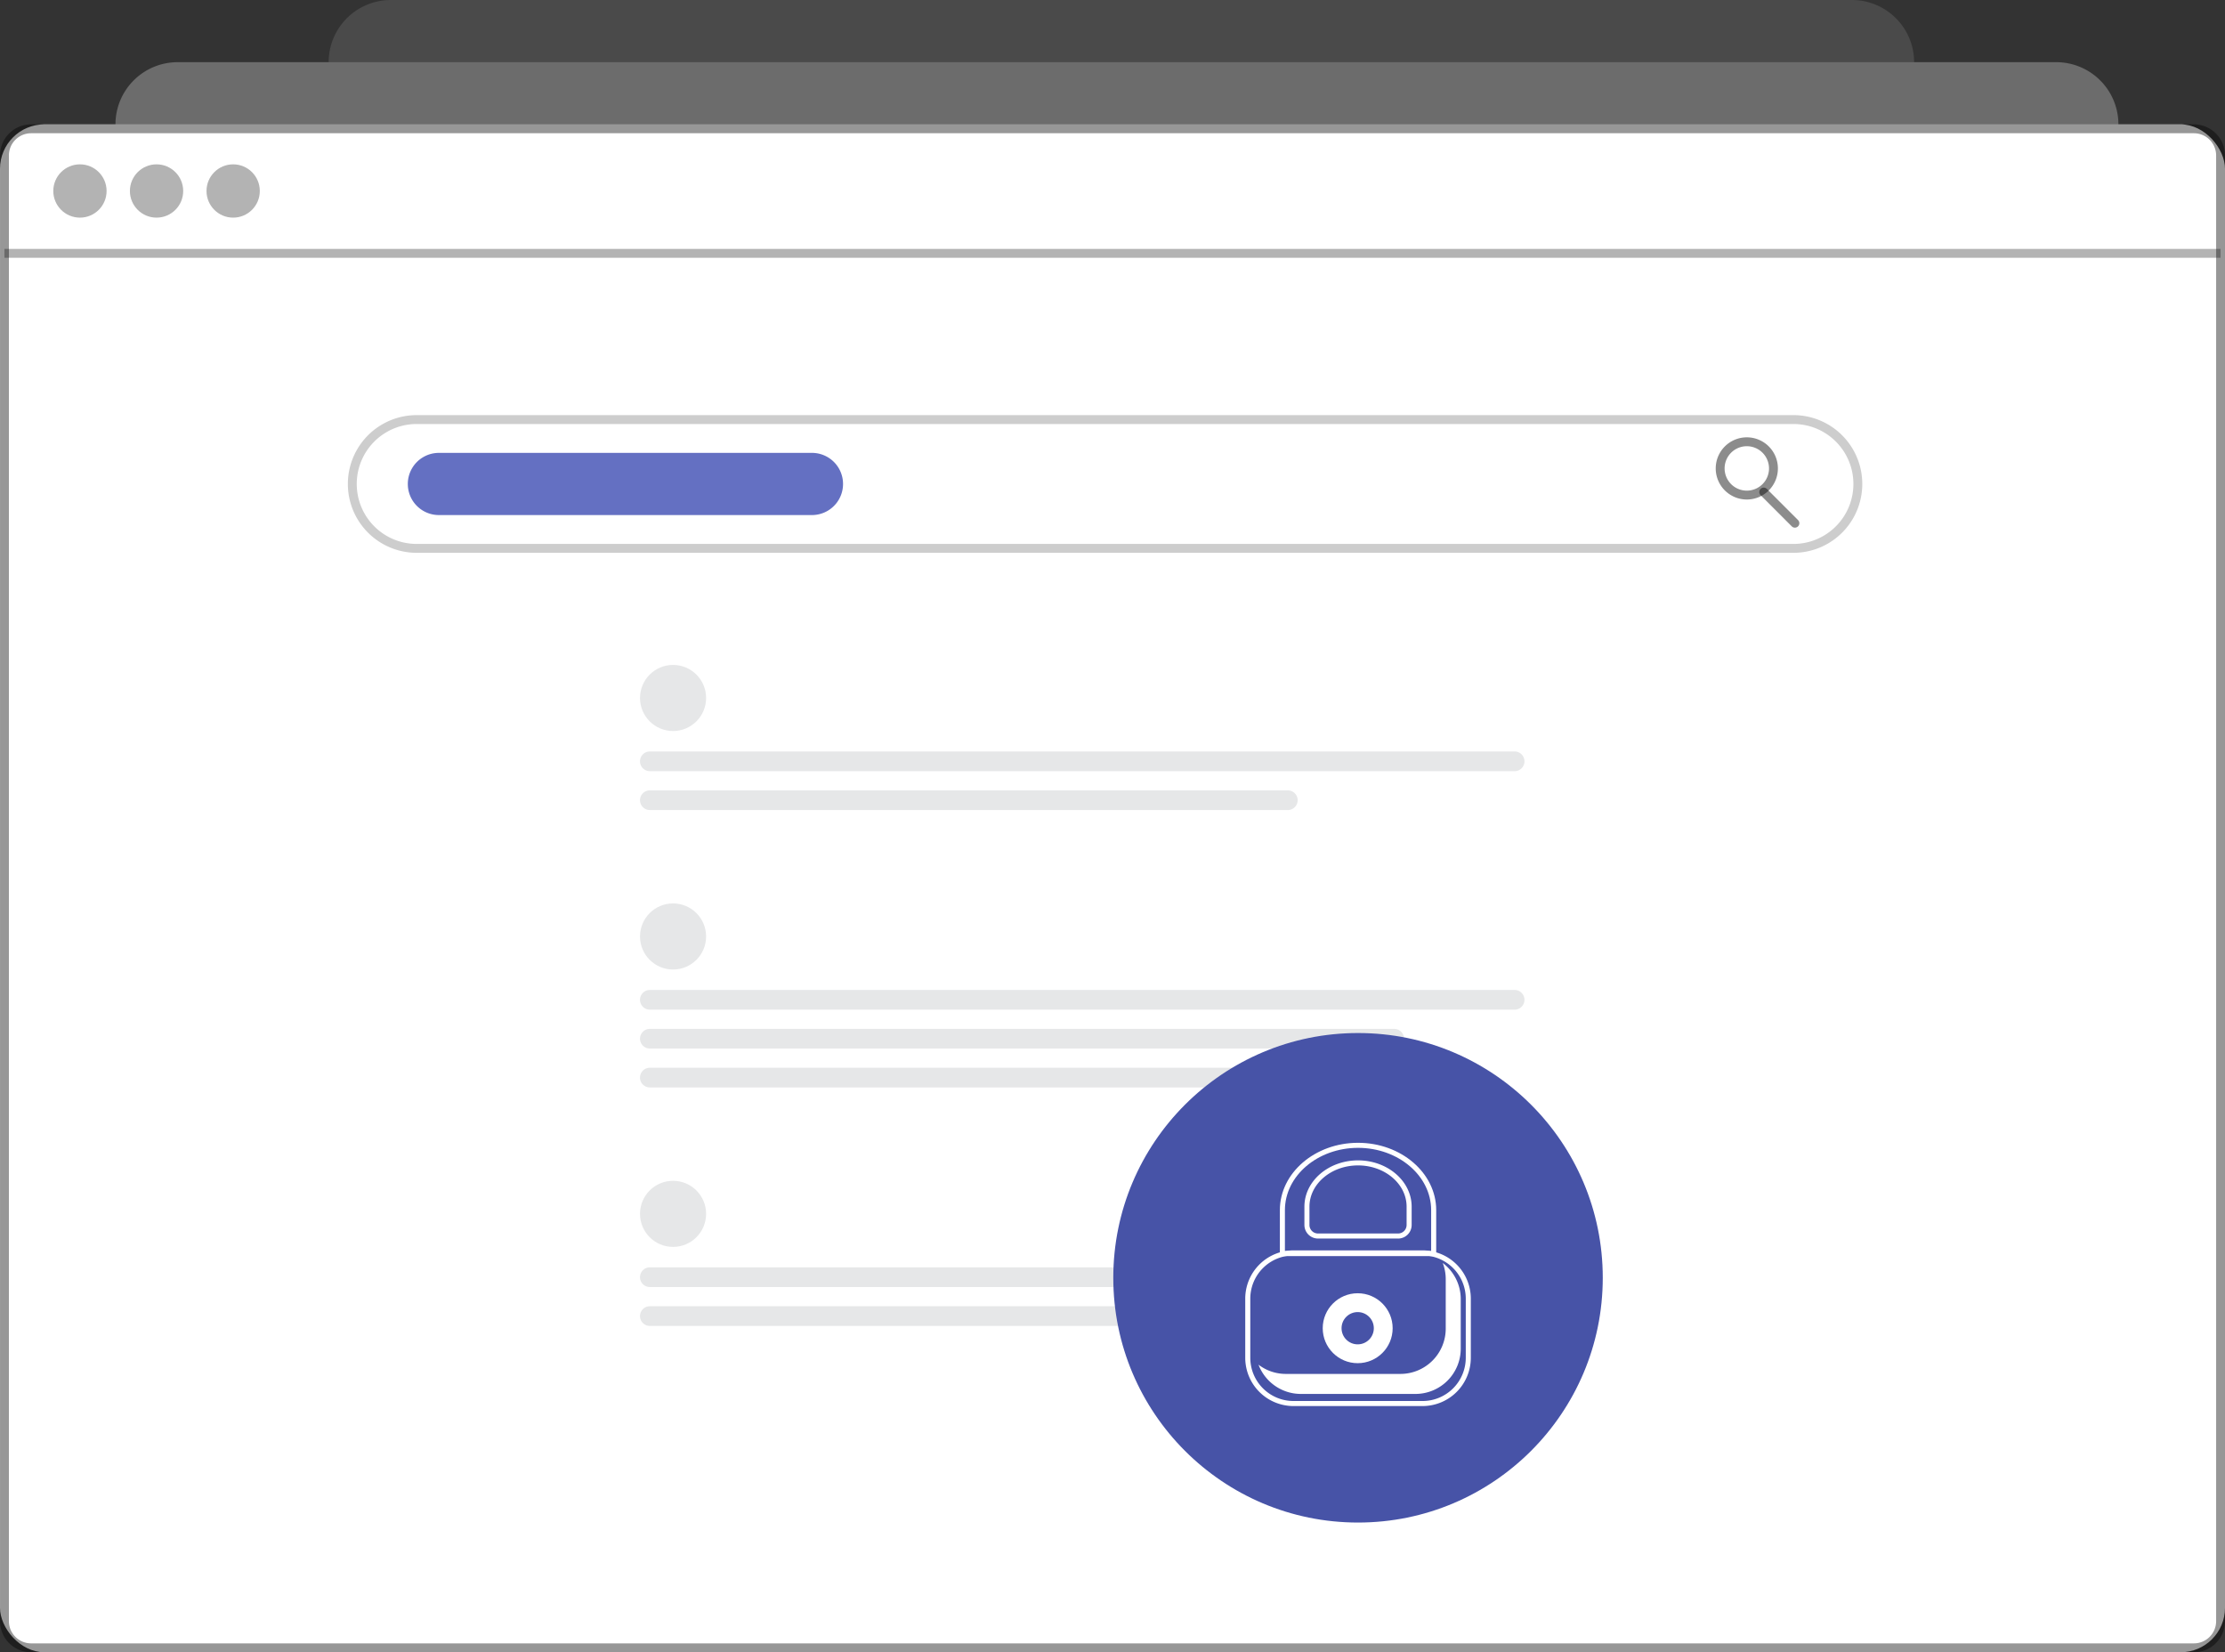 <svg xmlns="http://www.w3.org/2000/svg" width="501" height="372" viewBox="0 0 501 372">
  <rect x="0" y="0" width="501" height="372" fill="#333333" stroke="none"/>
  <g id="Group_324" data-name="Group 324" transform="translate(-1194 -236)">
    <g id="Group_58" data-name="Group 58" transform="translate(-6191 -3868)">
      <rect id="Rectangle_326" data-name="Rectangle 326" width="501" height="344" rx="10" transform="translate(7385 4132)" fill="#fff"/>
      <g id="Group_50" data-name="Group 50" transform="translate(491.531 6)">
        <path id="Path_74" data-name="Path 74" d="M699.7,197.268h-487a7.008,7.008,0,0,0-7,7v330a7.008,7.008,0,0,0,7,7h487a7.008,7.008,0,0,0,7-7v-330a7.008,7.008,0,0,0-7-7Zm5,337a5,5,0,0,1-5,5h-487a5,5,0,0,1-5-5v-330a5,5,0,0,1,5-5h487a5,5,0,0,1,5,5Z" transform="translate(6687.772 3928.732)" opacity="0.41"/>
        <rect id="Rectangle_325" data-name="Rectangle 325" width="499" height="2" transform="translate(6894.469 4154.04)" opacity="0.3"/>
        <circle id="Ellipse_35" data-name="Ellipse 35" cx="6" cy="6" r="6" transform="translate(6905.469 4135)" opacity="0.3"/>
        <circle id="Ellipse_36" data-name="Ellipse 36" cx="6" cy="6" r="6" transform="translate(6922.719 4135)" opacity="0.3"/>
        <circle id="Ellipse_37" data-name="Ellipse 37" cx="6" cy="6" r="6" transform="translate(6939.969 4135)" opacity="0.3"/>
        <path id="Path_75" data-name="Path 75" d="M609.524,293.732h-310a15.5,15.5,0,1,1,0-31h310a15.5,15.5,0,0,1,0,31Zm-310-29a13.5,13.5,0,1,0,0,27h310a13.5,13.5,0,0,0,0-27Z" transform="translate(6687.772 3928.732)" opacity="0.198"/>
        <path id="Path_79" data-name="Path 79" d="M388.524,285.232h-84a7,7,0,1,1,0-14h84a7,7,0,0,1,0,14Z" transform="translate(6687.772 3928.732)" fill="#6470c2"/>
        <path id="Path_80" data-name="Path 80" d="M599.024,281.732a7,7,0,1,1,7-7A7,7,0,0,1,599.024,281.732Zm0-12a5,5,0,1,0,5,5,5,5,0,0,0-5-5Z" transform="translate(6687.772 3928.732)" opacity="0.452"/>
        <path id="Path_81" data-name="Path 81" d="M609.852,288.065a1,1,0,0,1-.707-.293l-7.026-7.026a1,1,0,0,1,1.414-1.414l7.026,7.026a1,1,0,0,1-.707,1.707Z" transform="translate(6687.772 3928.732)" opacity="0.452"/>
      </g>
    </g>
    <path id="Rectangle_327" data-name="Rectangle 327" d="M14,0H437a14,14,0,0,1,14,14v0a0,0,0,0,1,0,0H0a0,0,0,0,1,0,0v0A14,14,0,0,1,14,0Z" transform="translate(1220 250)" fill="#e4e4e4" opacity="0.322"/>
    <path id="Rectangle_328" data-name="Rectangle 328" d="M14,0H343a14,14,0,0,1,14,14v0a0,0,0,0,1,0,0H0a0,0,0,0,1,0,0v0A14,14,0,0,1,14,0Z" transform="translate(1268 236)" fill="#e4e4e4" opacity="0.128"/>
    <g id="Group_61" data-name="Group 61" transform="translate(-8010.035 -3622)">
      <circle id="Ellipse_83" data-name="Ellipse 83" cx="7.441" cy="7.441" r="7.441" transform="translate(9348.145 4007.706)" fill="#e6e7e8"/>
      <path id="Path_254" data-name="Path 254" d="M519.385,310.475H324.665a2.216,2.216,0,1,1,0-4.432h194.72a2.216,2.216,0,1,1,0,4.432Z" transform="translate(9025.695 3721.15)" fill="#e6e7e8"/>
      <path id="Path_255" data-name="Path 255" d="M468.316,325.877H324.665a2.216,2.216,0,1,1,0-4.432H468.316a2.216,2.216,0,1,1,0,4.432Z" transform="translate(9025.695 3714.504)" fill="#e6e7e8"/>
      <circle id="Ellipse_84" data-name="Ellipse 84" cx="7.441" cy="7.441" r="7.441" transform="translate(9348.145 4123.853)" fill="#e6e7e8"/>
      <path id="Path_256" data-name="Path 256" d="M519.385,514.78H324.665a2.216,2.216,0,1,1,0-4.432h194.72a2.478,2.478,0,0,1,2.339,2.387,2.188,2.188,0,0,1-2.339,2.045Z" transform="translate(9025.695 3632.992)" fill="#e6e7e8"/>
      <path id="Path_257" data-name="Path 257" d="M468.316,530.182H324.665a2.216,2.216,0,0,1,0-4.432H468.316a2.216,2.216,0,0,1,0,4.432Z" transform="translate(9025.695 3626.347)" fill="#e6e7e8"/>
      <circle id="Ellipse_85" data-name="Ellipse 85" cx="7.441" cy="7.441" r="7.441" transform="translate(9348.145 4061.402)" fill="#e6e7e8"/>
      <path id="Path_258" data-name="Path 258" d="M519.385,404.927H324.665a2.216,2.216,0,0,1,0-4.432h194.72a2.216,2.216,0,1,1,0,4.432Z" transform="translate(9025.695 3680.394)" fill="#e6e7e8"/>
      <path id="Path_259" data-name="Path 259" d="M492.268,420.328h-167.6a2.216,2.216,0,1,1,0-4.432h167.6a2.216,2.216,0,0,1,0,4.432Z" transform="translate(9025.695 3673.748)" fill="#e6e7e8"/>
      <path id="Path_260" data-name="Path 260" d="M480.893,435.73H324.665a2.216,2.216,0,1,1,0-4.432H480.893a2.216,2.216,0,0,1,0,4.432Z" transform="translate(9025.695 3667.103)" fill="#e6e7e8"/>
      <circle id="Ellipse_86" data-name="Ellipse 86" cx="55.107" cy="55.107" r="55.107" transform="translate(9454.713 4090.583)" fill="#4753a7"/>
      <circle id="Ellipse_87" data-name="Ellipse 87" cx="7.872" cy="7.872" r="7.872" transform="translate(9501.872 4149.172)" fill="#fff"/>
      <circle id="Ellipse_88" data-name="Ellipse 88" cx="3.633" cy="3.633" r="3.633" transform="translate(9506.111 4153.411)" fill="#4753a7"/>
      <path id="Path_261" data-name="Path 261" d="M602.1,538.676H573.025a10.871,10.871,0,0,1-10.859-10.859V514.486a10.872,10.872,0,0,1,10.859-10.859H602.1a10.872,10.872,0,0,1,10.859,10.859v13.331A10.871,10.871,0,0,1,602.1,538.675Zm-29.075-33.912a9.733,9.733,0,0,0-9.722,9.722v13.331a9.733,9.733,0,0,0,9.722,9.722H602.1a9.733,9.733,0,0,0,9.722-9.722V514.486a9.733,9.733,0,0,0-9.722-9.722Z" transform="translate(8922.258 3635.893)" fill="#fff"/>
      <path id="Path_262" data-name="Path 262" d="M573.573,533.593h25.807a10.2,10.2,0,0,0,10.2-10.2V512.237a10.153,10.153,0,0,0-.673-3.619,10.173,10.173,0,0,1,4.054,8.127V527.9a10.2,10.2,0,0,1-10.2,10.2H576.954a10.2,10.2,0,0,1-9.528-6.582A10.142,10.142,0,0,0,573.573,533.593Z" transform="translate(8919.988 3633.739)" fill="#fff"/>
      <path id="Path_277" data-name="Path 277" d="M611.081,486.53h-35.2V476.173c0-8.356,7.9-15.154,17.6-15.154s17.6,6.8,17.6,15.154Zm-34.063-1.137h32.926v-9.22c0-7.729-7.385-14.017-16.463-14.017s-16.463,6.288-16.463,14.017Z" transform="translate(8916.341 3654.278)" fill="#fff"/>
      <path id="Path_278" data-name="Path 278" d="M606.69,485.577H588.66a3.063,3.063,0,0,1-3.059-3.06V478.4c0-5.747,5.417-10.422,12.074-10.422s12.074,4.675,12.074,10.422v4.122a3.063,3.063,0,0,1-3.059,3.06Zm-9.015-16.466c-6.031,0-10.937,4.165-10.937,9.285v4.122a1.925,1.925,0,0,0,1.922,1.923h18.03a1.925,1.925,0,0,0,1.922-1.923V478.4C608.612,473.276,603.706,469.111,597.675,469.111Z" transform="translate(8912.146 3651.277)" fill="#fff"/>
    </g>
  </g>
</svg>
